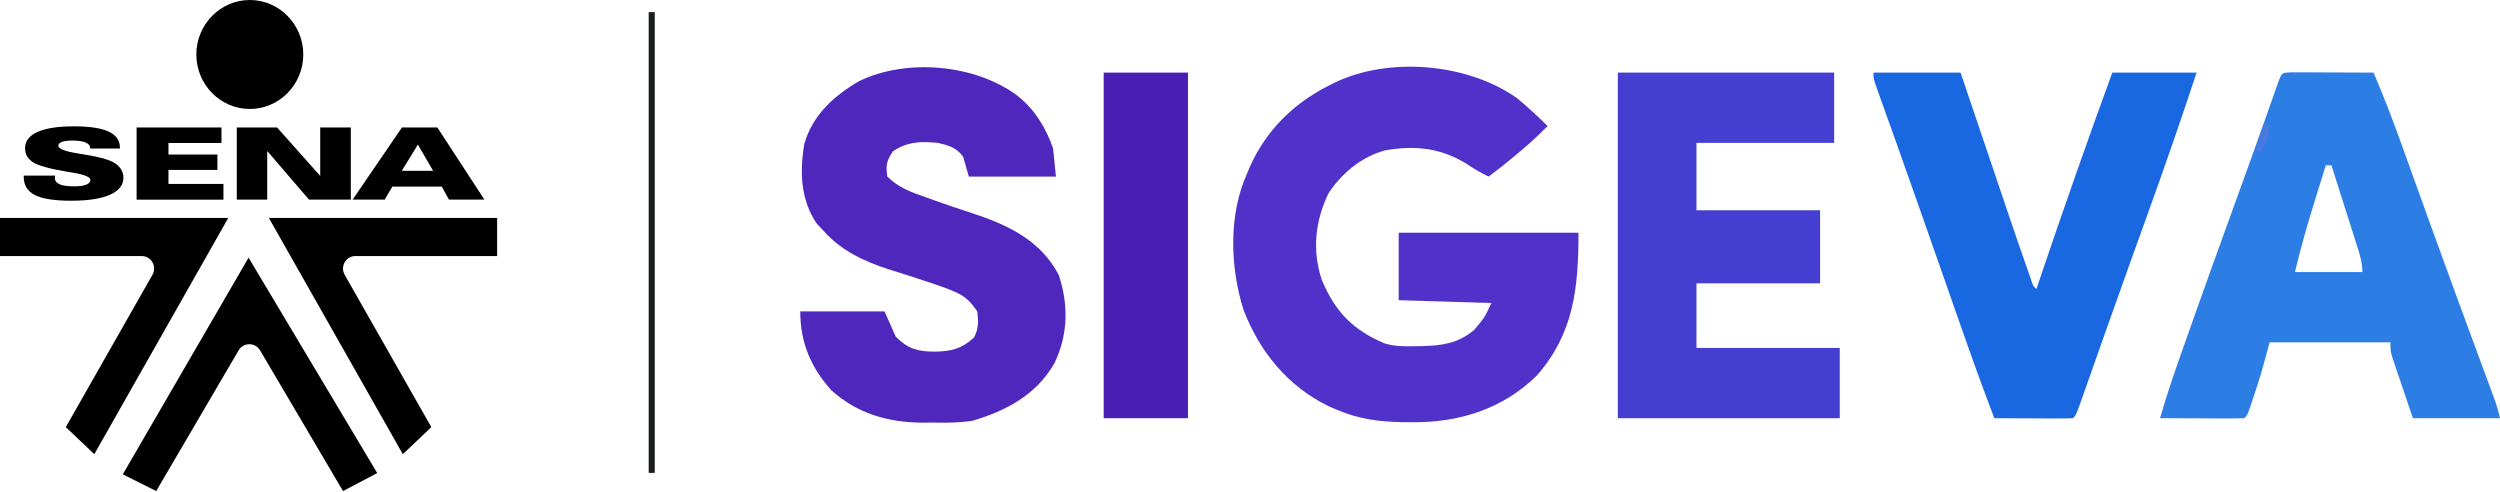 <svg width="412" height="81" viewBox="0 0 412 81" fill="none" xmlns="http://www.w3.org/2000/svg">
<path d="M249.948 16.135C251.732 17.586 253.398 19.157 255.041 20.765C253.415 22.436 251.72 23.972 249.919 25.453C249.56 25.751 249.56 25.751 249.195 26.055C247.927 27.105 246.645 28.126 245.318 29.099C244.059 28.497 242.915 27.823 241.759 27.045C237.49 24.383 233.292 23.925 228.36 24.759C224.459 25.762 221.102 28.535 218.927 31.877C216.723 36.422 216.228 41.297 217.827 46.115C220.006 51.332 222.955 54.412 228.209 56.601C229.864 57.111 231.504 57.085 233.222 57.053C233.774 57.047 233.774 57.047 234.336 57.04C237.704 56.953 240.319 56.588 242.945 54.362C244.671 52.326 244.671 52.326 245.781 49.935C240.739 49.782 235.697 49.629 230.502 49.472C230.502 45.805 230.502 42.138 230.502 38.359C240.28 38.359 250.059 38.359 260.134 38.359C260.134 47.414 259.375 55.017 253.189 61.973C247.553 67.45 240.406 69.659 232.672 69.583C232.164 69.58 231.657 69.576 231.134 69.573C227.249 69.494 223.921 69.066 220.316 67.529C219.879 67.343 219.442 67.158 218.992 66.966C212.262 63.687 207.627 58.032 204.955 51.13C202.715 44.113 202.427 35.446 205.499 28.636C205.667 28.233 205.835 27.829 206.008 27.414C208.715 21.431 213.146 17.075 218.927 14.139C219.234 13.982 219.542 13.826 219.859 13.665C228.873 9.288 241.769 10.402 249.948 16.135Z" fill="#5031C9"/>
<path d="M266.616 11.968C278.381 11.968 290.146 11.968 302.268 11.968C302.268 15.788 302.268 19.608 302.268 23.543C294.781 23.543 287.294 23.543 279.58 23.543C279.58 27.21 279.58 30.877 279.58 34.656C286.303 34.656 293.026 34.656 299.953 34.656C299.953 38.628 299.953 42.601 299.953 46.694C293.23 46.694 286.507 46.694 279.58 46.694C279.58 50.208 279.58 53.722 279.58 57.343C287.373 57.343 295.165 57.343 303.194 57.343C303.194 61.163 303.194 64.982 303.194 68.918C291.123 68.918 279.053 68.918 266.616 68.918C266.616 50.124 266.616 31.331 266.616 11.968Z" fill="#443ED1"/>
<path d="M308.75 11.968C313.486 11.968 318.223 11.968 323.103 11.968C324.115 14.964 324.115 14.964 325.148 18.02C325.581 19.299 326.013 20.577 326.446 21.856C327.13 23.878 327.814 25.899 328.497 27.921C329.049 29.554 329.601 31.187 330.154 32.82C330.363 33.438 330.572 34.055 330.78 34.673C331.868 37.895 332.969 41.112 334.102 44.319C334.384 45.119 334.384 45.119 334.672 45.936C335.026 47.104 335.026 47.104 335.604 47.62C335.769 47.132 335.934 46.644 336.103 46.142C339.973 34.701 343.959 23.311 348.105 11.968C352.689 11.968 357.273 11.968 361.995 11.968C359.478 19.602 356.854 27.183 354.124 34.742C353.353 36.883 352.583 39.024 351.813 41.165C351.62 41.7 351.427 42.235 351.229 42.787C349.906 46.464 348.595 50.145 347.291 53.829C347.119 54.316 346.946 54.804 346.768 55.306C346.106 57.176 345.444 59.046 344.784 60.917C344.338 62.184 343.89 63.449 343.442 64.715C343.245 65.278 343.245 65.278 343.043 65.852C342.139 68.402 342.139 68.402 341.623 68.918C340.663 68.958 339.702 68.967 338.742 68.963C338.158 68.962 337.575 68.96 336.974 68.959C336.353 68.955 335.733 68.951 335.112 68.947C334.489 68.944 333.867 68.942 333.245 68.94C331.716 68.935 330.187 68.927 328.659 68.918C326.724 63.821 324.871 58.699 323.074 53.552C322.813 52.807 322.552 52.062 322.291 51.317C321.75 49.774 321.21 48.232 320.67 46.689C319.506 43.362 318.339 40.036 317.171 36.711C316.796 35.645 316.423 34.58 316.049 33.514C314.819 30.011 313.582 26.51 312.332 23.013C312.212 22.676 312.092 22.339 311.968 21.992C311.398 20.396 310.828 18.801 310.254 17.207C309.956 16.373 309.956 16.373 309.652 15.522C309.477 15.035 309.302 14.547 309.122 14.045C308.75 12.894 308.75 12.894 308.75 11.968Z" fill="#1967E1"/>
<path d="M181.886 11.968C186.47 11.968 191.054 11.968 195.776 11.968C195.776 30.762 195.776 49.555 195.776 68.918C191.193 68.918 186.609 68.918 181.886 68.918C181.886 50.124 181.886 31.331 181.886 11.968Z" fill="#481EB4"/>
<path d="M141.604 13.358C149.441 9.585 160.595 10.581 167.533 15.672C170.472 17.951 172.337 20.967 173.552 24.469C173.782 26.761 173.782 26.762 174.015 29.1H159.662C159.356 28.03 159.051 26.96 158.736 25.859C157.683 24.331 156.339 23.962 154.569 23.543C151.779 23.28 149.558 23.315 147.161 24.933C146.082 26.551 145.963 27.195 146.235 29.1C148.093 30.962 150.231 31.697 152.659 32.543C153.046 32.682 153.434 32.822 153.834 32.965C155.964 33.725 158.105 34.45 160.257 35.15C166.047 37.036 171.51 39.615 174.478 45.305C176.11 50.248 176.036 55.135 173.773 59.85C170.785 65.084 165.798 67.724 160.125 69.381C157.942 69.673 155.813 69.686 153.614 69.641C152.797 69.648 152.797 69.649 151.964 69.656C146.294 69.609 141.238 68.145 136.974 64.287C133.586 60.476 131.882 56.404 131.882 51.323H145.772C146.383 52.699 146.994 54.074 147.624 55.49C149.645 57.512 151.254 57.94 154.077 57.95C156.774 57.901 158.522 57.481 160.53 55.607C161.292 54.083 161.257 53.004 161.05 51.323C159.893 49.599 158.926 48.694 157 47.938C156.516 47.748 156.033 47.558 155.535 47.362C154.024 46.814 152.498 46.316 150.969 45.822C150.487 45.665 150.004 45.508 149.508 45.347C148.543 45.036 147.577 44.731 146.608 44.433C142.394 43.088 138.539 41.284 135.586 37.897C135.261 37.553 134.936 37.209 134.601 36.855C131.932 32.939 131.775 28.325 132.546 23.736C133.886 18.985 137.447 15.759 141.604 13.358Z" fill="#5027BC"/>
<path d="M379.634 11.922C380.127 11.924 380.127 11.924 380.63 11.925C381.682 11.927 382.734 11.933 383.786 11.939C384.497 11.941 385.209 11.944 385.921 11.946C387.669 11.951 389.417 11.959 391.165 11.968C392.737 15.656 394.188 19.369 395.54 23.143C395.73 23.671 395.92 24.199 396.116 24.742C396.628 26.161 397.138 27.581 397.648 29.001C398.619 31.7 399.594 34.398 400.568 37.095C400.677 37.398 400.786 37.701 400.899 38.013C403.573 45.421 406.294 52.811 409.026 60.198C409.354 61.087 409.682 61.977 410.01 62.866C410.159 63.267 410.309 63.669 410.463 64.083C410.666 64.635 410.666 64.635 410.874 65.199C410.991 65.517 411.109 65.835 411.23 66.163C411.537 67.066 411.768 67.993 412 68.918H397.647C397.036 67.113 396.424 65.308 395.795 63.449C395.601 62.882 395.408 62.314 395.209 61.729C395.058 61.281 394.908 60.833 394.753 60.372C394.52 59.685 394.52 59.684 394.283 58.983C393.943 57.806 393.943 57.806 393.943 56.417H374.034C373.575 58.097 373.116 59.778 372.644 61.509C372.25 62.769 371.851 64.021 371.429 65.271C371.329 65.576 371.229 65.88 371.126 66.194C370.389 68.396 370.388 68.396 369.867 68.918C368.84 68.958 367.811 68.967 366.783 68.963C366.321 68.962 366.321 68.962 365.85 68.961C364.864 68.958 363.878 68.953 362.892 68.947C362.225 68.945 361.558 68.942 360.891 68.94C359.253 68.935 357.614 68.927 355.976 68.918C357.138 64.817 358.551 60.809 359.969 56.793C360.161 56.248 360.161 56.248 360.357 55.692C363 48.187 365.705 40.703 368.42 33.223C369.879 29.201 371.338 25.179 372.769 21.147C372.88 20.834 372.991 20.52 373.106 20.198C373.606 18.791 374.104 17.383 374.599 15.974C374.766 15.504 374.932 15.033 375.104 14.547C375.246 14.145 375.387 13.743 375.533 13.329C376.095 11.897 376.126 11.976 377.761 11.916C378.386 11.916 379.01 11.918 379.634 11.922ZM382.045 31.256C381.869 31.821 381.699 32.371 381.529 32.92C380.293 36.87 379.17 40.817 378.201 44.842H389.313C389.313 43.376 388.974 42.214 388.537 40.825C388.422 40.467 388.31 40.119 388.199 39.772C387.846 38.656 387.493 37.54 387.137 36.425C386.89 35.648 386.642 34.872 386.396 34.095C385.673 31.812 384.948 29.529 384.22 27.248H383.294C382.876 28.583 382.459 29.919 382.045 31.256Z" fill="#2C7DE4"/>
<path d="M373.107 20.302C373.413 20.455 373.719 20.608 374.033 20.765C373.803 22.494 373.628 23.456 372.644 24.932C372.339 24.932 372.033 24.932 371.718 24.932C372.177 23.404 372.635 21.877 373.107 20.302Z" fill="#4978DF"/>
<line x1="107.404" y1="1.998" x2="107.404" y2="77.93" stroke="#1A1C1E"/>
<path d="M41.169 0C46.02 0 49.982 4.034 49.982 8.979C49.982 13.924 46.032 17.958 41.169 17.958C36.306 17.958 32.356 13.924 32.356 8.979C32.356 4.034 36.319 0 41.169 0Z" fill="black"/>
<path d="M9.083 29.006C9.057 29.162 9.044 29.266 9.044 29.331C9.044 29.8 9.302 30.138 9.816 30.372C10.344 30.593 11.141 30.711 12.235 30.711C13.071 30.711 13.714 30.619 14.191 30.437C14.666 30.255 14.898 29.995 14.898 29.67C14.898 29.175 13.959 28.785 12.106 28.472C11.888 28.433 11.72 28.407 11.617 28.394C11.502 28.368 11.322 28.342 11.09 28.303C8.131 27.809 6.227 27.275 5.378 26.703C4.966 26.416 4.657 26.091 4.439 25.714C4.233 25.336 4.13 24.907 4.13 24.425C4.13 23.254 4.812 22.356 6.175 21.745C7.539 21.133 9.533 20.821 12.145 20.821C14.757 20.821 16.648 21.107 17.896 21.68C19.144 22.252 19.761 23.137 19.761 24.334V24.477H14.86V24.425C14.86 24.009 14.615 23.71 14.113 23.488C13.611 23.28 12.891 23.163 11.926 23.163C11.18 23.163 10.601 23.241 10.215 23.384C9.803 23.541 9.61 23.749 9.61 24.022C9.61 24.516 10.678 24.946 12.814 25.284C13.226 25.349 13.547 25.401 13.779 25.44C15.297 25.701 16.39 25.922 17.034 26.104C17.677 26.286 18.23 26.507 18.706 26.755C19.221 27.041 19.633 27.405 19.916 27.848C20.199 28.29 20.34 28.772 20.34 29.305C20.34 30.515 19.594 31.439 18.114 32.103C16.635 32.754 14.499 33.079 11.72 33.079C8.941 33.079 6.973 32.767 5.751 32.142C4.516 31.517 3.911 30.515 3.911 29.123V28.941H9.083V29.006ZM22.514 21.003H36.499V23.567H27.764V25.466H35.83V28.004H27.764V30.307H36.821V32.91H22.514V21.003ZM39.021 32.897V21.003H45.659L52.774 28.993V21.003H57.817V32.897H50.921L44.038 24.881V32.897H39.008H39.021ZM71.377 28.147L68.868 23.827L66.218 28.147H71.39H71.377ZM58.113 32.897L66.244 21.003H72.072L79.83 32.897H73.989L72.805 30.75H64.661L63.401 32.897H58.113Z" fill="black"/>
<path d="M15.541 74.851L10.845 70.387L25.126 45.285C25.898 43.919 24.933 42.201 23.376 42.201H0V35.916H37.618L15.541 74.851Z" fill="black"/>
<path d="M66.385 74.851L71.081 70.387L56.801 45.285C56.029 43.919 56.994 42.201 58.55 42.201H81.927V35.916H44.308L66.385 74.851Z" fill="black"/>
<path d="M40.912 42.552L40.963 42.461L62.166 77.961L56.531 80.928L42.867 57.752C42.057 56.385 40.114 56.385 39.317 57.752C34.762 65.533 25.744 80.928 25.744 80.928L20.237 78.169C20.237 78.169 39.78 44.504 40.912 42.552Z" fill="black"/>
</svg>
